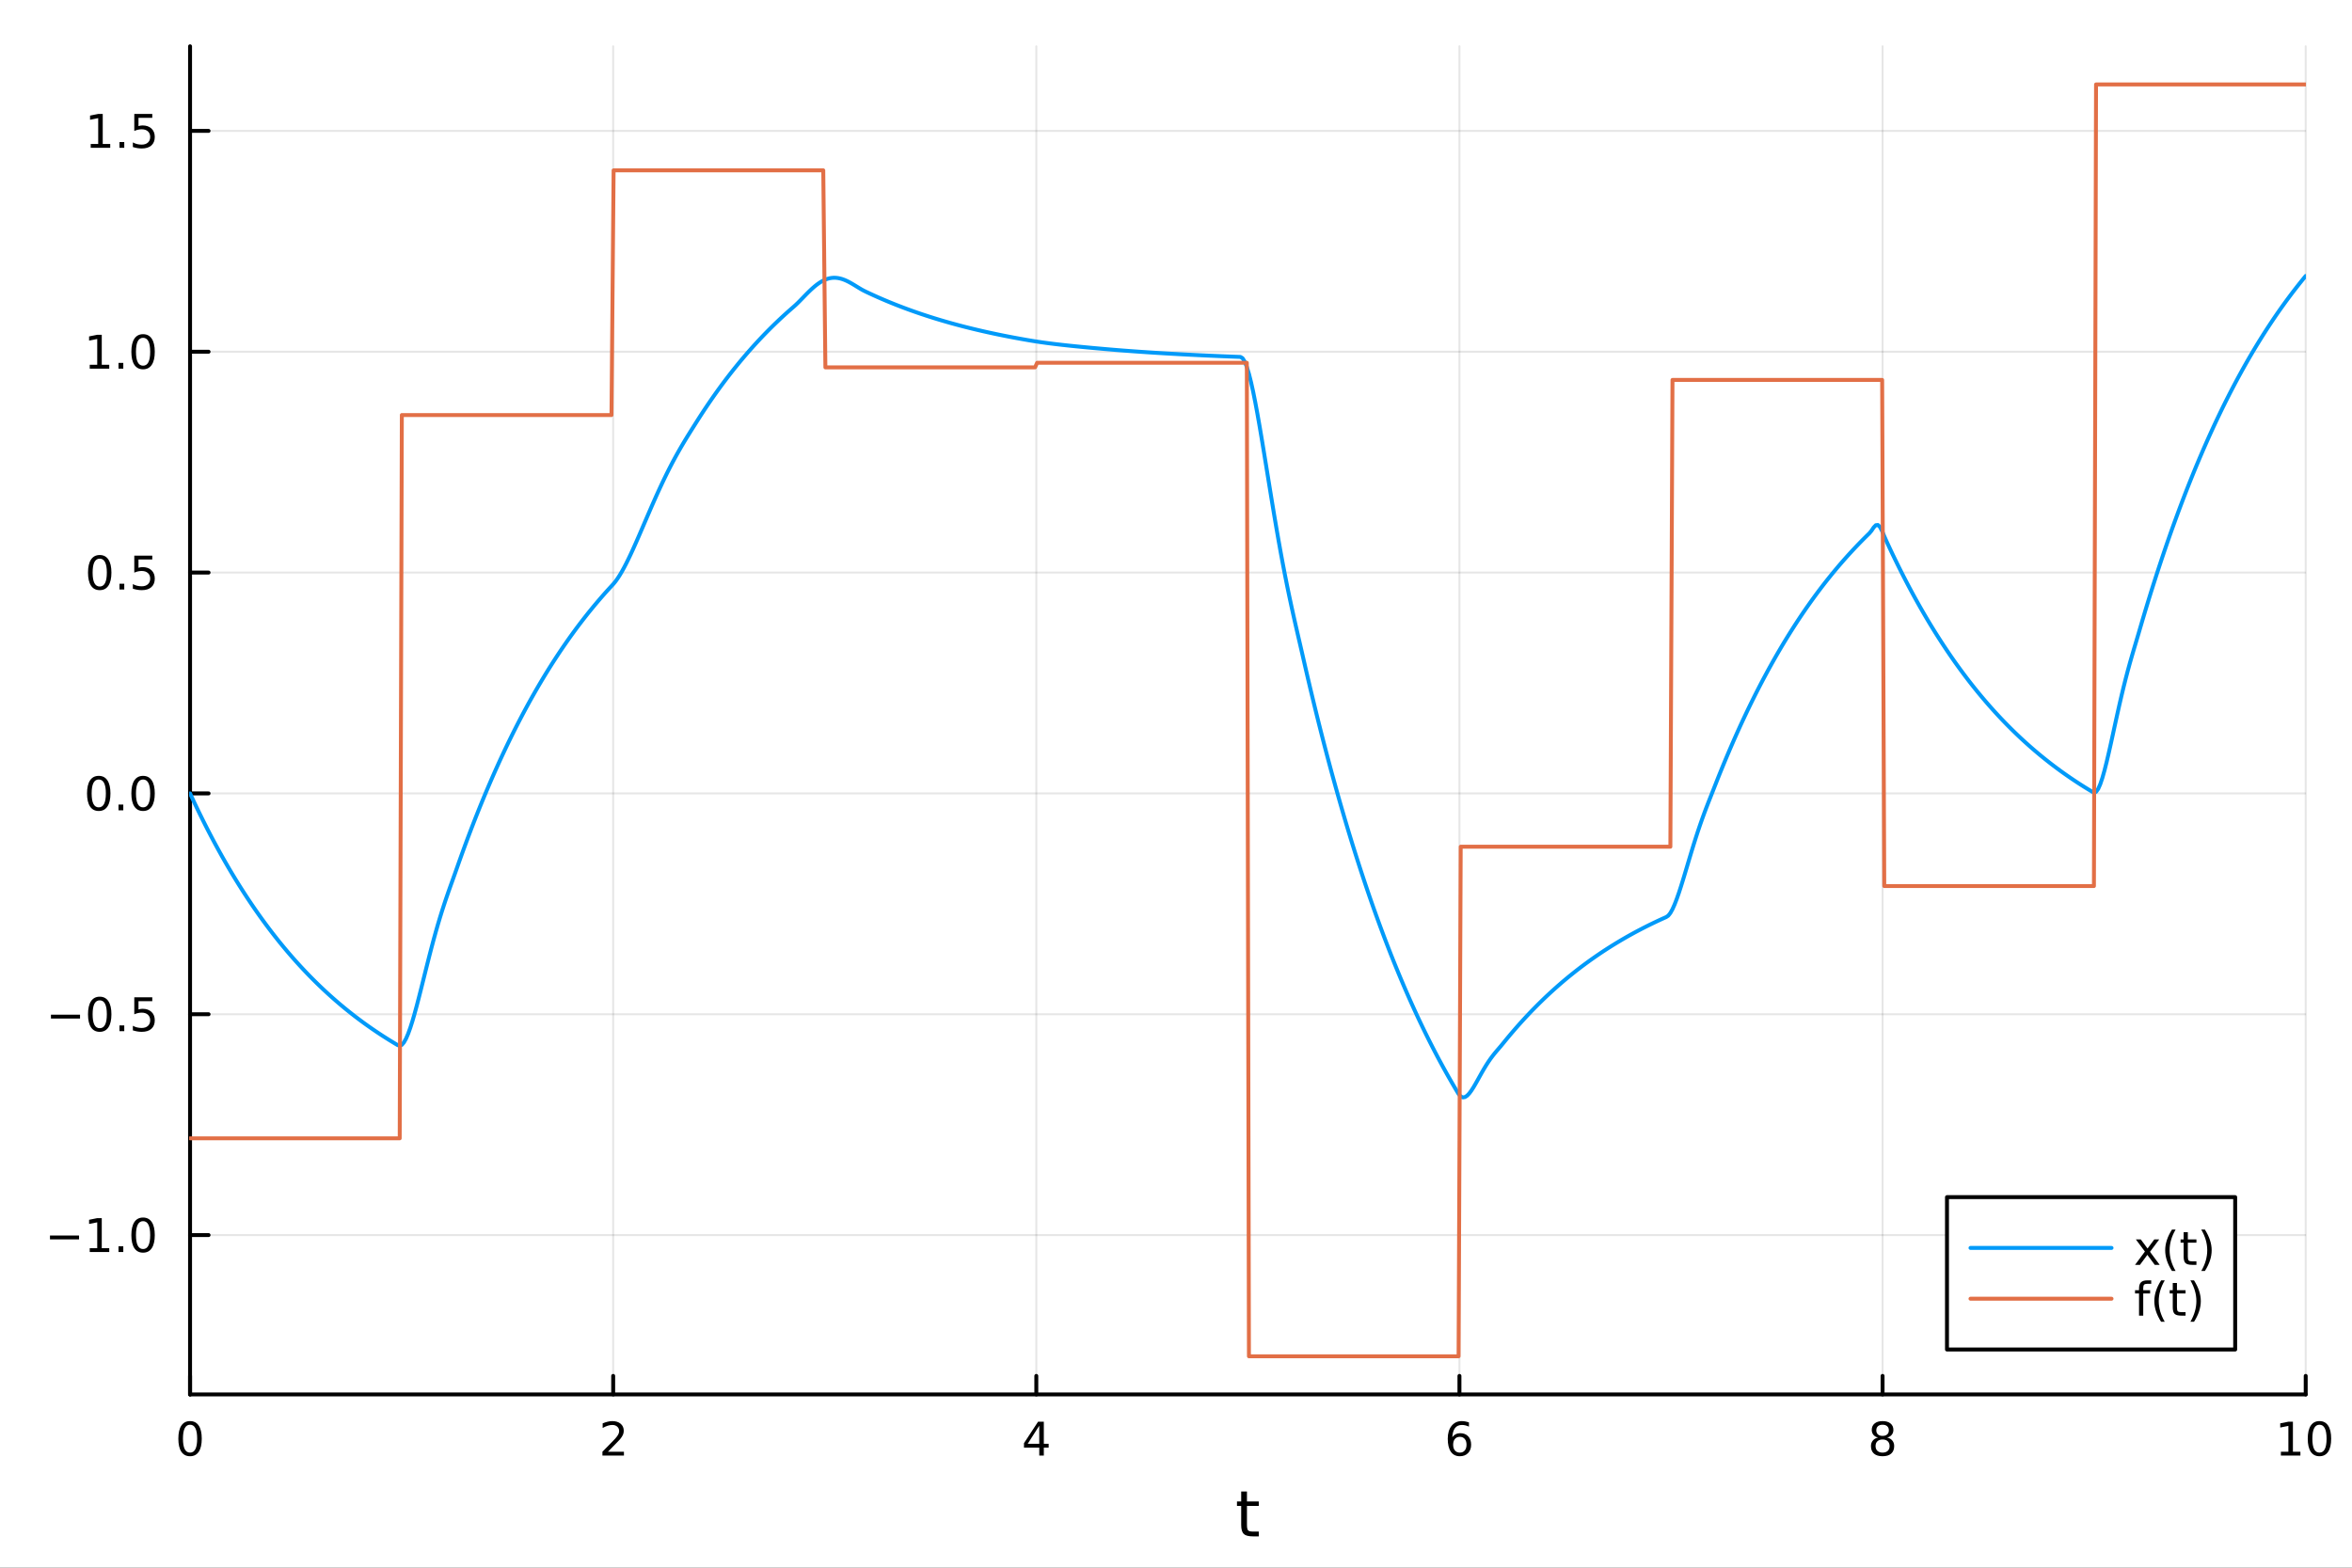 <?xml version="1.0" encoding="utf-8"?>
<svg xmlns="http://www.w3.org/2000/svg" xmlns:xlink="http://www.w3.org/1999/xlink" width="600" height="400" viewBox="0 0 2400 1600">
<rect x="0" y="0" width="2400" height="1600" fill="#333333" stroke="none"/>
<defs>
  <clipPath id="clip170">
    <rect x="0" y="0" width="2400" height="1600"/>
  </clipPath>
</defs>
<path clip-path="url(#clip170)" d="M0 1600 L2400 1600 L2400 0 L0 0  Z" fill="#ffffff" fill-rule="evenodd" fill-opacity="1"/>
<defs>
  <clipPath id="clip171">
    <rect x="480" y="0" width="1681" height="1600"/>
  </clipPath>
</defs>
<path clip-path="url(#clip170)" d="M193.936 1423.18 L2352.76 1423.18 L2352.76 47.244 L193.936 47.244  Z" fill="#ffffff" fill-rule="evenodd" fill-opacity="1"/>
<defs>
  <clipPath id="clip172">
    <rect x="193" y="47" width="2160" height="1377"/>
  </clipPath>
</defs>
<polyline clip-path="url(#clip172)" style="stroke:#000000; stroke-linecap:round; stroke-linejoin:round; stroke-width:2; stroke-opacity:0.1; fill:none" points="193.936,1423.18 193.936,47.244 "/>
<polyline clip-path="url(#clip172)" style="stroke:#000000; stroke-linecap:round; stroke-linejoin:round; stroke-width:2; stroke-opacity:0.1; fill:none" points="625.7,1423.18 625.7,47.244 "/>
<polyline clip-path="url(#clip172)" style="stroke:#000000; stroke-linecap:round; stroke-linejoin:round; stroke-width:2; stroke-opacity:0.1; fill:none" points="1057.46,1423.18 1057.46,47.244 "/>
<polyline clip-path="url(#clip172)" style="stroke:#000000; stroke-linecap:round; stroke-linejoin:round; stroke-width:2; stroke-opacity:0.1; fill:none" points="1489.23,1423.18 1489.23,47.244 "/>
<polyline clip-path="url(#clip172)" style="stroke:#000000; stroke-linecap:round; stroke-linejoin:round; stroke-width:2; stroke-opacity:0.1; fill:none" points="1920.99,1423.18 1920.99,47.244 "/>
<polyline clip-path="url(#clip172)" style="stroke:#000000; stroke-linecap:round; stroke-linejoin:round; stroke-width:2; stroke-opacity:0.1; fill:none" points="2352.76,1423.18 2352.76,47.244 "/>
<polyline clip-path="url(#clip170)" style="stroke:#000000; stroke-linecap:round; stroke-linejoin:round; stroke-width:4; stroke-opacity:1; fill:none" points="193.936,1423.18 2352.76,1423.18 "/>
<polyline clip-path="url(#clip170)" style="stroke:#000000; stroke-linecap:round; stroke-linejoin:round; stroke-width:4; stroke-opacity:1; fill:none" points="193.936,1423.18 193.936,1404.28 "/>
<polyline clip-path="url(#clip170)" style="stroke:#000000; stroke-linecap:round; stroke-linejoin:round; stroke-width:4; stroke-opacity:1; fill:none" points="625.7,1423.18 625.7,1404.28 "/>
<polyline clip-path="url(#clip170)" style="stroke:#000000; stroke-linecap:round; stroke-linejoin:round; stroke-width:4; stroke-opacity:1; fill:none" points="1057.46,1423.18 1057.46,1404.28 "/>
<polyline clip-path="url(#clip170)" style="stroke:#000000; stroke-linecap:round; stroke-linejoin:round; stroke-width:4; stroke-opacity:1; fill:none" points="1489.23,1423.18 1489.23,1404.28 "/>
<polyline clip-path="url(#clip170)" style="stroke:#000000; stroke-linecap:round; stroke-linejoin:round; stroke-width:4; stroke-opacity:1; fill:none" points="1920.99,1423.18 1920.99,1404.28 "/>
<polyline clip-path="url(#clip170)" style="stroke:#000000; stroke-linecap:round; stroke-linejoin:round; stroke-width:4; stroke-opacity:1; fill:none" points="2352.76,1423.18 2352.76,1404.28 "/>
<path clip-path="url(#clip170)" d="M193.936 1454.1 Q190.325 1454.1 188.496 1457.66 Q186.691 1461.2 186.691 1468.33 Q186.691 1475.44 188.496 1479.01 Q190.325 1482.55 193.936 1482.55 Q197.57 1482.55 199.376 1479.01 Q201.204 1475.44 201.204 1468.33 Q201.204 1461.2 199.376 1457.66 Q197.57 1454.1 193.936 1454.1 M193.936 1450.39 Q199.746 1450.39 202.802 1455 Q205.88 1459.58 205.88 1468.33 Q205.88 1477.06 202.802 1481.67 Q199.746 1486.25 193.936 1486.25 Q188.126 1486.25 185.047 1481.67 Q181.992 1477.06 181.992 1468.33 Q181.992 1459.58 185.047 1455 Q188.126 1450.39 193.936 1450.39 Z" fill="#000000" fill-rule="nonzero" fill-opacity="1" /><path clip-path="url(#clip170)" d="M620.353 1481.64 L636.672 1481.64 L636.672 1485.58 L614.728 1485.58 L614.728 1481.64 Q617.39 1478.89 621.973 1474.26 Q626.58 1469.61 627.76 1468.27 Q630.006 1465.74 630.885 1464.01 Q631.788 1462.25 631.788 1460.56 Q631.788 1457.8 629.843 1456.07 Q627.922 1454.33 624.82 1454.33 Q622.621 1454.33 620.168 1455.09 Q617.737 1455.86 614.959 1457.41 L614.959 1452.69 Q617.783 1451.55 620.237 1450.97 Q622.691 1450.39 624.728 1450.39 Q630.098 1450.39 633.293 1453.08 Q636.487 1455.77 636.487 1460.26 Q636.487 1462.39 635.677 1464.31 Q634.89 1466.2 632.783 1468.8 Q632.205 1469.47 629.103 1472.69 Q626.001 1475.88 620.353 1481.64 Z" fill="#000000" fill-rule="nonzero" fill-opacity="1" /><path clip-path="url(#clip170)" d="M1060.47 1455.09 L1048.67 1473.54 L1060.47 1473.54 L1060.47 1455.09 M1059.25 1451.02 L1065.13 1451.02 L1065.13 1473.54 L1070.06 1473.54 L1070.06 1477.43 L1065.13 1477.43 L1065.13 1485.58 L1060.47 1485.58 L1060.47 1477.43 L1044.87 1477.43 L1044.87 1472.92 L1059.25 1451.02 Z" fill="#000000" fill-rule="nonzero" fill-opacity="1" /><path clip-path="url(#clip170)" d="M1489.63 1466.44 Q1486.48 1466.44 1484.63 1468.59 Q1482.8 1470.74 1482.8 1474.49 Q1482.8 1478.22 1484.63 1480.39 Q1486.48 1482.55 1489.63 1482.55 Q1492.78 1482.55 1494.61 1480.39 Q1496.46 1478.22 1496.46 1474.49 Q1496.46 1470.74 1494.61 1468.59 Q1492.78 1466.44 1489.63 1466.44 M1498.92 1451.78 L1498.92 1456.04 Q1497.16 1455.21 1495.35 1454.77 Q1493.57 1454.33 1491.81 1454.33 Q1487.18 1454.33 1484.73 1457.45 Q1482.3 1460.58 1481.95 1466.9 Q1483.31 1464.89 1485.37 1463.82 Q1487.43 1462.73 1489.91 1462.73 Q1495.12 1462.73 1498.13 1465.9 Q1501.16 1469.05 1501.16 1474.49 Q1501.16 1479.82 1498.01 1483.03 Q1494.86 1486.25 1489.63 1486.25 Q1483.64 1486.25 1480.47 1481.67 Q1477.3 1477.06 1477.3 1468.33 Q1477.3 1460.14 1481.18 1455.28 Q1485.07 1450.39 1491.62 1450.39 Q1493.38 1450.39 1495.17 1450.74 Q1496.97 1451.09 1498.92 1451.78 Z" fill="#000000" fill-rule="nonzero" fill-opacity="1" /><path clip-path="url(#clip170)" d="M1920.99 1469.17 Q1917.66 1469.17 1915.74 1470.95 Q1913.84 1472.73 1913.84 1475.86 Q1913.84 1478.98 1915.74 1480.77 Q1917.66 1482.55 1920.99 1482.55 Q1924.33 1482.55 1926.25 1480.77 Q1928.17 1478.96 1928.17 1475.86 Q1928.17 1472.73 1926.25 1470.95 Q1924.35 1469.17 1920.99 1469.17 M1916.32 1467.18 Q1913.31 1466.44 1911.62 1464.38 Q1909.95 1462.32 1909.95 1459.35 Q1909.95 1455.21 1912.89 1452.8 Q1915.85 1450.39 1920.99 1450.39 Q1926.15 1450.39 1929.09 1452.8 Q1932.03 1455.21 1932.03 1459.35 Q1932.03 1462.32 1930.34 1464.38 Q1928.68 1466.44 1925.69 1467.18 Q1929.07 1467.96 1930.95 1470.26 Q1932.84 1472.55 1932.84 1475.86 Q1932.84 1480.88 1929.77 1483.57 Q1926.71 1486.25 1920.99 1486.25 Q1915.27 1486.25 1912.2 1483.57 Q1909.14 1480.88 1909.14 1475.86 Q1909.14 1472.55 1911.04 1470.26 Q1912.94 1467.96 1916.32 1467.18 M1914.6 1459.79 Q1914.6 1462.48 1916.27 1463.98 Q1917.96 1465.49 1920.99 1465.49 Q1924 1465.49 1925.69 1463.98 Q1927.4 1462.48 1927.4 1459.79 Q1927.4 1457.11 1925.69 1455.6 Q1924 1454.1 1920.99 1454.1 Q1917.96 1454.1 1916.27 1455.6 Q1914.6 1457.11 1914.6 1459.79 Z" fill="#000000" fill-rule="nonzero" fill-opacity="1" /><path clip-path="url(#clip170)" d="M2327.44 1481.64 L2335.08 1481.64 L2335.08 1455.28 L2326.77 1456.95 L2326.77 1452.69 L2335.04 1451.02 L2339.71 1451.02 L2339.71 1481.64 L2347.35 1481.64 L2347.35 1485.58 L2327.44 1485.58 L2327.44 1481.64 Z" fill="#000000" fill-rule="nonzero" fill-opacity="1" /><path clip-path="url(#clip170)" d="M2366.8 1454.1 Q2363.18 1454.1 2361.36 1457.66 Q2359.55 1461.2 2359.55 1468.33 Q2359.55 1475.44 2361.36 1479.01 Q2363.18 1482.55 2366.8 1482.55 Q2370.43 1482.55 2372.23 1479.01 Q2374.06 1475.44 2374.06 1468.33 Q2374.06 1461.2 2372.23 1457.66 Q2370.43 1454.1 2366.8 1454.1 M2366.8 1450.39 Q2372.61 1450.39 2375.66 1455 Q2378.74 1459.58 2378.74 1468.33 Q2378.74 1477.06 2375.66 1481.67 Q2372.61 1486.25 2366.8 1486.25 Q2360.99 1486.25 2357.91 1481.67 Q2354.85 1477.06 2354.85 1468.33 Q2354.85 1459.58 2357.91 1455 Q2360.99 1450.39 2366.8 1450.39 Z" fill="#000000" fill-rule="nonzero" fill-opacity="1" /><path clip-path="url(#clip170)" d="M1272.41 1522.27 L1272.41 1532.4 L1284.47 1532.4 L1284.47 1536.95 L1272.41 1536.95 L1272.41 1556.3 Q1272.41 1560.66 1273.58 1561.9 Q1274.79 1563.14 1278.45 1563.14 L1284.47 1563.14 L1284.47 1568.04 L1278.45 1568.04 Q1271.67 1568.04 1269.1 1565.53 Q1266.52 1562.98 1266.52 1556.3 L1266.52 1536.95 L1262.22 1536.95 L1262.22 1532.4 L1266.52 1532.4 L1266.52 1522.27 L1272.41 1522.27 Z" fill="#000000" fill-rule="nonzero" fill-opacity="1" /><polyline clip-path="url(#clip172)" style="stroke:#000000; stroke-linecap:round; stroke-linejoin:round; stroke-width:2; stroke-opacity:0.1; fill:none" points="193.936,1260.54 2352.76,1260.54 "/>
<polyline clip-path="url(#clip172)" style="stroke:#000000; stroke-linecap:round; stroke-linejoin:round; stroke-width:2; stroke-opacity:0.1; fill:none" points="193.936,1035.15 2352.76,1035.15 "/>
<polyline clip-path="url(#clip172)" style="stroke:#000000; stroke-linecap:round; stroke-linejoin:round; stroke-width:2; stroke-opacity:0.1; fill:none" points="193.936,809.757 2352.76,809.757 "/>
<polyline clip-path="url(#clip172)" style="stroke:#000000; stroke-linecap:round; stroke-linejoin:round; stroke-width:2; stroke-opacity:0.1; fill:none" points="193.936,584.365 2352.76,584.365 "/>
<polyline clip-path="url(#clip172)" style="stroke:#000000; stroke-linecap:round; stroke-linejoin:round; stroke-width:2; stroke-opacity:0.1; fill:none" points="193.936,358.974 2352.76,358.974 "/>
<polyline clip-path="url(#clip172)" style="stroke:#000000; stroke-linecap:round; stroke-linejoin:round; stroke-width:2; stroke-opacity:0.1; fill:none" points="193.936,133.582 2352.76,133.582 "/>
<polyline clip-path="url(#clip170)" style="stroke:#000000; stroke-linecap:round; stroke-linejoin:round; stroke-width:4; stroke-opacity:1; fill:none" points="193.936,1423.18 193.936,47.244 "/>
<polyline clip-path="url(#clip170)" style="stroke:#000000; stroke-linecap:round; stroke-linejoin:round; stroke-width:4; stroke-opacity:1; fill:none" points="193.936,1260.54 212.834,1260.54 "/>
<polyline clip-path="url(#clip170)" style="stroke:#000000; stroke-linecap:round; stroke-linejoin:round; stroke-width:4; stroke-opacity:1; fill:none" points="193.936,1035.15 212.834,1035.15 "/>
<polyline clip-path="url(#clip170)" style="stroke:#000000; stroke-linecap:round; stroke-linejoin:round; stroke-width:4; stroke-opacity:1; fill:none" points="193.936,809.757 212.834,809.757 "/>
<polyline clip-path="url(#clip170)" style="stroke:#000000; stroke-linecap:round; stroke-linejoin:round; stroke-width:4; stroke-opacity:1; fill:none" points="193.936,584.365 212.834,584.365 "/>
<polyline clip-path="url(#clip170)" style="stroke:#000000; stroke-linecap:round; stroke-linejoin:round; stroke-width:4; stroke-opacity:1; fill:none" points="193.936,358.974 212.834,358.974 "/>
<polyline clip-path="url(#clip170)" style="stroke:#000000; stroke-linecap:round; stroke-linejoin:round; stroke-width:4; stroke-opacity:1; fill:none" points="193.936,133.582 212.834,133.582 "/>
<path clip-path="url(#clip170)" d="M50.992 1260.99 L80.668 1260.99 L80.668 1264.93 L50.992 1264.93 L50.992 1260.99 Z" fill="#000000" fill-rule="nonzero" fill-opacity="1" /><path clip-path="url(#clip170)" d="M91.571 1273.89 L99.21 1273.89 L99.21 1247.52 L90.899 1249.19 L90.899 1244.93 L99.163 1243.26 L103.839 1243.26 L103.839 1273.89 L111.478 1273.89 L111.478 1277.82 L91.571 1277.82 L91.571 1273.89 Z" fill="#000000" fill-rule="nonzero" fill-opacity="1" /><path clip-path="url(#clip170)" d="M120.922 1271.94 L125.807 1271.94 L125.807 1277.82 L120.922 1277.82 L120.922 1271.94 Z" fill="#000000" fill-rule="nonzero" fill-opacity="1" /><path clip-path="url(#clip170)" d="M145.992 1246.34 Q142.381 1246.34 140.552 1249.9 Q138.746 1253.45 138.746 1260.57 Q138.746 1267.68 140.552 1271.25 Q142.381 1274.79 145.992 1274.79 Q149.626 1274.79 151.431 1271.25 Q153.26 1267.68 153.26 1260.57 Q153.26 1253.45 151.431 1249.9 Q149.626 1246.34 145.992 1246.34 M145.992 1242.64 Q151.802 1242.64 154.857 1247.24 Q157.936 1251.82 157.936 1260.57 Q157.936 1269.3 154.857 1273.91 Q151.802 1278.49 145.992 1278.49 Q140.181 1278.49 137.103 1273.91 Q134.047 1269.3 134.047 1260.57 Q134.047 1251.82 137.103 1247.24 Q140.181 1242.64 145.992 1242.64 Z" fill="#000000" fill-rule="nonzero" fill-opacity="1" /><path clip-path="url(#clip170)" d="M51.987 1035.6 L81.663 1035.6 L81.663 1039.54 L51.987 1039.54 L51.987 1035.6 Z" fill="#000000" fill-rule="nonzero" fill-opacity="1" /><path clip-path="url(#clip170)" d="M101.756 1020.95 Q98.145 1020.95 96.316 1024.51 Q94.51 1028.05 94.51 1035.18 Q94.51 1042.29 96.316 1045.85 Q98.145 1049.4 101.756 1049.4 Q105.39 1049.4 107.196 1045.85 Q109.024 1042.29 109.024 1035.18 Q109.024 1028.05 107.196 1024.51 Q105.39 1020.95 101.756 1020.95 M101.756 1017.24 Q107.566 1017.24 110.621 1021.85 Q113.7 1026.43 113.7 1035.18 Q113.7 1043.91 110.621 1048.52 Q107.566 1053.1 101.756 1053.1 Q95.946 1053.1 92.867 1048.52 Q89.811 1043.91 89.811 1035.18 Q89.811 1026.43 92.867 1021.85 Q95.946 1017.24 101.756 1017.24 Z" fill="#000000" fill-rule="nonzero" fill-opacity="1" /><path clip-path="url(#clip170)" d="M121.918 1046.55 L126.802 1046.55 L126.802 1052.43 L121.918 1052.43 L121.918 1046.55 Z" fill="#000000" fill-rule="nonzero" fill-opacity="1" /><path clip-path="url(#clip170)" d="M137.033 1017.87 L155.39 1017.87 L155.39 1021.8 L141.316 1021.8 L141.316 1030.28 Q142.334 1029.93 143.353 1029.77 Q144.371 1029.58 145.39 1029.58 Q151.177 1029.58 154.556 1032.75 Q157.936 1035.92 157.936 1041.34 Q157.936 1046.92 154.464 1050.02 Q150.992 1053.1 144.672 1053.1 Q142.496 1053.1 140.228 1052.73 Q137.982 1052.36 135.575 1051.62 L135.575 1046.92 Q137.658 1048.05 139.881 1048.61 Q142.103 1049.16 144.58 1049.16 Q148.584 1049.16 150.922 1047.06 Q153.26 1044.95 153.26 1041.34 Q153.26 1037.73 150.922 1035.62 Q148.584 1033.52 144.58 1033.52 Q142.705 1033.52 140.83 1033.93 Q138.978 1034.35 137.033 1035.23 L137.033 1017.87 Z" fill="#000000" fill-rule="nonzero" fill-opacity="1" /><path clip-path="url(#clip170)" d="M100.76 795.556 Q97.149 795.556 95.321 799.12 Q93.515 802.662 93.515 809.792 Q93.515 816.898 95.321 820.463 Q97.149 824.005 100.76 824.005 Q104.395 824.005 106.2 820.463 Q108.029 816.898 108.029 809.792 Q108.029 802.662 106.2 799.12 Q104.395 795.556 100.76 795.556 M100.76 791.852 Q106.571 791.852 109.626 796.458 Q112.705 801.042 112.705 809.792 Q112.705 818.518 109.626 823.125 Q106.571 827.708 100.76 827.708 Q94.95 827.708 91.871 823.125 Q88.816 818.518 88.816 809.792 Q88.816 801.042 91.871 796.458 Q94.95 791.852 100.76 791.852 Z" fill="#000000" fill-rule="nonzero" fill-opacity="1" /><path clip-path="url(#clip170)" d="M120.922 821.157 L125.807 821.157 L125.807 827.037 L120.922 827.037 L120.922 821.157 Z" fill="#000000" fill-rule="nonzero" fill-opacity="1" /><path clip-path="url(#clip170)" d="M145.992 795.556 Q142.381 795.556 140.552 799.12 Q138.746 802.662 138.746 809.792 Q138.746 816.898 140.552 820.463 Q142.381 824.005 145.992 824.005 Q149.626 824.005 151.431 820.463 Q153.26 816.898 153.26 809.792 Q153.26 802.662 151.431 799.12 Q149.626 795.556 145.992 795.556 M145.992 791.852 Q151.802 791.852 154.857 796.458 Q157.936 801.042 157.936 809.792 Q157.936 818.518 154.857 823.125 Q151.802 827.708 145.992 827.708 Q140.181 827.708 137.103 823.125 Q134.047 818.518 134.047 809.792 Q134.047 801.042 137.103 796.458 Q140.181 791.852 145.992 791.852 Z" fill="#000000" fill-rule="nonzero" fill-opacity="1" /><path clip-path="url(#clip170)" d="M101.756 570.164 Q98.145 570.164 96.316 573.729 Q94.51 577.27 94.51 584.4 Q94.51 591.506 96.316 595.071 Q98.145 598.613 101.756 598.613 Q105.39 598.613 107.196 595.071 Q109.024 591.506 109.024 584.4 Q109.024 577.27 107.196 573.729 Q105.39 570.164 101.756 570.164 M101.756 566.46 Q107.566 566.46 110.621 571.067 Q113.7 575.65 113.7 584.4 Q113.7 593.127 110.621 597.733 Q107.566 602.317 101.756 602.317 Q95.946 602.317 92.867 597.733 Q89.811 593.127 89.811 584.4 Q89.811 575.65 92.867 571.067 Q95.946 566.46 101.756 566.46 Z" fill="#000000" fill-rule="nonzero" fill-opacity="1" /><path clip-path="url(#clip170)" d="M121.918 595.766 L126.802 595.766 L126.802 601.645 L121.918 601.645 L121.918 595.766 Z" fill="#000000" fill-rule="nonzero" fill-opacity="1" /><path clip-path="url(#clip170)" d="M137.033 567.085 L155.39 567.085 L155.39 571.02 L141.316 571.02 L141.316 579.493 Q142.334 579.145 143.353 578.983 Q144.371 578.798 145.39 578.798 Q151.177 578.798 154.556 581.969 Q157.936 585.141 157.936 590.557 Q157.936 596.136 154.464 599.238 Q150.992 602.317 144.672 602.317 Q142.496 602.317 140.228 601.946 Q137.982 601.576 135.575 600.835 L135.575 596.136 Q137.658 597.27 139.881 597.826 Q142.103 598.381 144.58 598.381 Q148.584 598.381 150.922 596.275 Q153.26 594.168 153.26 590.557 Q153.26 586.946 150.922 584.84 Q148.584 582.733 144.58 582.733 Q142.705 582.733 140.83 583.15 Q138.978 583.567 137.033 584.446 L137.033 567.085 Z" fill="#000000" fill-rule="nonzero" fill-opacity="1" /><path clip-path="url(#clip170)" d="M91.571 372.318 L99.21 372.318 L99.21 345.953 L90.899 347.62 L90.899 343.36 L99.163 341.694 L103.839 341.694 L103.839 372.318 L111.478 372.318 L111.478 376.254 L91.571 376.254 L91.571 372.318 Z" fill="#000000" fill-rule="nonzero" fill-opacity="1" /><path clip-path="url(#clip170)" d="M120.922 370.374 L125.807 370.374 L125.807 376.254 L120.922 376.254 L120.922 370.374 Z" fill="#000000" fill-rule="nonzero" fill-opacity="1" /><path clip-path="url(#clip170)" d="M145.992 344.772 Q142.381 344.772 140.552 348.337 Q138.746 351.879 138.746 359.008 Q138.746 366.115 140.552 369.68 Q142.381 373.221 145.992 373.221 Q149.626 373.221 151.431 369.68 Q153.26 366.115 153.26 359.008 Q153.26 351.879 151.431 348.337 Q149.626 344.772 145.992 344.772 M145.992 341.069 Q151.802 341.069 154.857 345.675 Q157.936 350.258 157.936 359.008 Q157.936 367.735 154.857 372.342 Q151.802 376.925 145.992 376.925 Q140.181 376.925 137.103 372.342 Q134.047 367.735 134.047 359.008 Q134.047 350.258 137.103 345.675 Q140.181 341.069 145.992 341.069 Z" fill="#000000" fill-rule="nonzero" fill-opacity="1" /><path clip-path="url(#clip170)" d="M92.566 146.927 L100.205 146.927 L100.205 120.561 L91.895 122.228 L91.895 117.969 L100.159 116.302 L104.834 116.302 L104.834 146.927 L112.473 146.927 L112.473 150.862 L92.566 150.862 L92.566 146.927 Z" fill="#000000" fill-rule="nonzero" fill-opacity="1" /><path clip-path="url(#clip170)" d="M121.918 144.982 L126.802 144.982 L126.802 150.862 L121.918 150.862 L121.918 144.982 Z" fill="#000000" fill-rule="nonzero" fill-opacity="1" /><path clip-path="url(#clip170)" d="M137.033 116.302 L155.39 116.302 L155.39 120.237 L141.316 120.237 L141.316 128.709 Q142.334 128.362 143.353 128.2 Q144.371 128.015 145.39 128.015 Q151.177 128.015 154.556 131.186 Q157.936 134.357 157.936 139.774 Q157.936 145.353 154.464 148.455 Q150.992 151.533 144.672 151.533 Q142.496 151.533 140.228 151.163 Q137.982 150.793 135.575 150.052 L135.575 145.353 Q137.658 146.487 139.881 147.043 Q142.103 147.598 144.58 147.598 Q148.584 147.598 150.922 145.492 Q153.26 143.385 153.26 139.774 Q153.26 136.163 150.922 134.057 Q148.584 131.95 144.58 131.95 Q142.705 131.95 140.83 132.367 Q138.978 132.783 137.033 133.663 L137.033 116.302 Z" fill="#000000" fill-rule="nonzero" fill-opacity="1" /><polyline clip-path="url(#clip172)" style="stroke:#009af9; stroke-linecap:round; stroke-linejoin:round; stroke-width:4; stroke-opacity:1; fill:none" points="193.936,809.757 196.097,814.424 198.258,819.029 200.419,823.574 202.58,828.058 204.741,832.482 206.902,836.848 209.063,841.156 211.224,845.407 213.385,849.601 215.546,853.74 217.707,857.824 219.868,861.854 222.029,865.83 224.19,869.754 226.351,873.626 228.512,877.446 230.673,881.216 232.834,884.936 234.995,888.606 237.156,892.228 239.317,895.802 241.478,899.328 243.639,902.808 245.8,906.241 247.961,909.629 250.122,912.972 252.282,916.271 254.443,919.526 256.604,922.738 258.765,925.907 260.926,929.034 263.087,932.12 265.248,935.165 267.409,938.169 269.57,941.134 271.731,944.059 273.892,946.946 276.053,949.794 278.214,952.605 280.375,955.378 282.536,958.114 284.697,960.815 286.858,963.479 289.019,966.108 291.18,968.702 293.341,971.262 295.502,973.788 297.663,976.281 299.824,978.74 301.985,981.167 304.146,983.561 306.307,985.924 308.468,988.256 310.629,990.556 312.79,992.826 314.951,995.066 317.112,997.277 319.273,999.458 321.434,1001.61 323.595,1003.73 325.756,1005.83 327.917,1007.9 330.078,1009.94 332.239,1011.95 334.4,1013.94 336.561,1015.9 338.722,1017.83 340.883,1019.74 343.044,1021.62 345.205,1023.48 347.366,1025.31 349.527,1027.12 351.688,1028.91 353.849,1030.67 356.01,1032.41 358.171,1034.12 360.332,1035.82 362.493,1037.49 364.653,1039.13 366.814,1040.76 368.975,1042.36 371.136,1043.95 373.297,1045.51 375.458,1047.05 377.619,1048.57 379.78,1050.07 381.941,1051.55 384.102,1053.02 386.263,1054.46 388.424,1055.88 390.585,1057.29 392.746,1058.67 394.907,1060.04 397.068,1061.39 399.229,1062.72 401.39,1064.03 403.551,1065.33 405.712,1066.61 407.873,1067.35 410.034,1066.38 412.195,1063.85 414.356,1059.97 416.517,1054.94 418.678,1048.94 420.839,1042.15 423,1034.71 425.161,1026.79 427.322,1018.51 429.483,1009.99 431.644,1001.35 433.805,992.676 435.966,984.055 438.127,975.557 440.288,967.242 442.449,959.156 444.61,951.333 446.771,943.793 448.932,936.545 451.093,929.585 453.254,922.897 455.415,916.451 457.576,910.207 459.737,904.109 461.898,898.091 464.059,892.074 466.22,885.967 468.381,879.837 470.542,873.788 472.703,867.82 474.864,861.93 477.024,856.119 479.185,850.385 481.346,844.726 483.507,839.143 485.668,833.634 487.829,828.197 489.99,822.833 492.151,817.54 494.312,812.317 496.473,807.164 498.634,802.078 500.795,797.061 502.956,792.109 505.117,787.223 507.278,782.402 509.439,777.645 511.6,772.951 513.761,768.319 515.922,763.748 518.083,759.239 520.244,754.789 522.405,750.398 524.566,746.065 526.727,741.79 528.888,737.571 531.049,733.409 533.21,729.301 535.371,725.248 537.532,721.249 539.693,717.303 541.854,713.409 544.015,709.567 546.176,705.776 548.337,702.035 550.498,698.344 552.659,694.701 554.82,691.107 556.981,687.561 559.142,684.061 561.303,680.608 563.464,677.201 565.625,673.839 567.786,670.521 569.947,667.247 572.108,664.017 574.269,660.829 576.43,657.684 578.591,654.581 580.752,651.518 582.913,648.496 585.074,645.515 587.235,642.573 589.396,639.669 591.556,636.805 593.717,633.978 595.878,631.189 598.039,628.437 600.2,625.721 602.361,623.041 604.522,620.397 606.683,617.788 608.844,615.214 611.005,612.673 613.166,610.167 615.327,607.693 617.488,605.253 619.649,602.844 621.81,600.468 623.971,598.123 626.132,595.766 628.293,593.08 630.454,590.03 632.615,586.652 634.776,582.981 636.937,579.049 639.098,574.888 641.259,570.529 643.42,566 645.581,561.329 647.742,556.54 649.903,551.659 652.064,546.709 654.225,541.711 656.386,536.685 658.547,531.649 660.708,526.622 662.869,521.618 665.03,516.652 667.191,511.738 669.352,506.885 671.513,502.105 673.674,497.405 675.835,492.794 677.996,488.276 680.157,483.856 682.318,479.537 684.479,475.319 686.64,471.203 688.801,467.188 690.962,463.27 693.123,459.445 695.284,455.707 697.445,452.049 699.606,448.461 701.767,444.935 703.927,441.458 706.088,438.017 708.249,434.597 710.41,431.183 712.571,427.774 714.732,424.408 716.893,421.086 719.054,417.808 721.215,414.574 723.376,411.382 725.537,408.233 727.698,405.126 729.859,402.059 732.02,399.034 734.181,396.048 736.342,393.103 738.503,390.196 740.664,387.328 742.825,384.497 744.986,381.705 747.147,378.949 749.308,376.23 751.469,373.547 753.63,370.899 755.791,368.287 757.952,365.709 760.113,363.166 762.274,360.656 764.435,358.179 766.596,355.735 768.757,353.324 770.918,350.944 773.079,348.596 775.24,346.28 777.401,343.994 779.562,341.738 781.723,339.512 783.884,337.316 786.045,335.149 788.206,333.01 790.367,330.9 792.528,328.818 794.689,326.764 796.85,324.736 799.011,322.736 801.172,320.762 803.333,318.814 805.494,316.893 807.655,314.996 809.816,313.125 811.977,311.184 814.138,309.111 816.298,306.947 818.459,304.731 820.62,302.499 822.781,300.285 824.942,298.119 827.103,296.03 829.264,294.042 831.425,292.18 833.586,290.462 835.747,288.907 837.908,287.529 840.069,286.341 842.23,285.352 844.391,284.569 846.552,283.996 848.713,283.634 850.874,283.483 853.035,283.539 855.196,283.795 857.357,284.243 859.518,284.87 861.679,285.661 863.84,286.601 866.001,287.67 868.162,288.843 870.323,290.098 872.484,291.406 874.645,292.736 876.806,294.056 878.967,295.33 881.128,296.52 883.289,297.591 885.45,298.616 887.611,299.628 889.772,300.627 891.933,301.612 894.094,302.585 896.255,303.544 898.416,304.491 900.577,305.425 902.738,306.347 904.899,307.256 907.06,308.154 909.221,309.039 911.382,309.913 913.543,310.775 915.704,311.626 917.865,312.466 920.026,313.294 922.187,314.111 924.348,314.918 926.509,315.714 928.669,316.5 930.83,317.276 932.991,318.041 935.152,318.796 937.313,319.541 939.474,320.276 941.635,321.002 943.796,321.717 945.957,322.424 948.118,323.121 950.279,323.809 952.44,324.487 954.601,325.157 956.762,325.818 958.923,326.47 961.084,327.113 963.245,327.747 965.406,328.374 967.567,328.991 969.728,329.601 971.889,330.203 974.05,330.796 976.211,331.382 978.372,331.959 980.533,332.529 982.694,333.092 984.855,333.647 987.016,334.194 989.177,334.734 991.338,335.267 993.499,335.793 995.66,336.312 997.821,336.824 999.982,337.329 1002.14,337.827 1004.3,338.319 1006.46,338.804 1008.63,339.283 1010.79,339.755 1012.95,340.221 1015.11,340.681 1017.27,341.135 1019.43,341.582 1021.59,342.024 1023.75,342.46 1025.91,342.89 1028.07,343.315 1030.24,343.733 1032.4,344.147 1034.56,344.555 1036.72,344.957 1038.88,345.354 1041.04,345.746 1043.2,346.133 1045.36,346.515 1047.52,346.892 1049.68,347.264 1051.85,347.631 1054.01,347.989 1056.17,348.336 1058.33,348.671 1060.49,348.996 1062.65,349.311 1064.81,349.617 1066.97,349.914 1069.13,350.203 1071.29,350.483 1073.46,350.757 1075.62,351.024 1077.78,351.284 1079.94,351.538 1082.1,351.787 1084.26,352.031 1086.42,352.269 1088.58,352.504 1090.74,352.734 1092.9,352.96 1095.07,353.183 1097.23,353.402 1099.39,353.618 1101.55,353.832 1103.71,354.043 1105.87,354.251 1108.03,354.457 1110.19,354.661 1112.35,354.862 1114.51,355.062 1116.67,355.26 1118.84,355.456 1121,355.65 1123.16,355.842 1125.32,356.033 1127.48,356.221 1129.64,356.408 1131.8,356.593 1133.96,356.776 1136.12,356.956 1138.28,357.134 1140.45,357.31 1142.61,357.484 1144.77,357.654 1146.93,357.822 1149.09,357.986 1151.25,358.149 1153.41,358.309 1155.57,358.468 1157.73,358.624 1159.89,358.778 1162.06,358.93 1164.22,359.08 1166.38,359.228 1168.54,359.375 1170.7,359.519 1172.86,359.661 1175.02,359.802 1177.18,359.94 1179.34,360.077 1181.5,360.212 1183.67,360.345 1185.83,360.476 1187.99,360.606 1190.15,360.734 1192.31,360.86 1194.47,360.984 1196.63,361.107 1198.79,361.228 1200.95,361.348 1203.11,361.466 1205.28,361.582 1207.44,361.697 1209.6,361.811 1211.76,361.922 1213.92,362.033 1216.08,362.142 1218.24,362.249 1220.4,362.355 1222.56,362.46 1224.72,362.563 1226.88,362.665 1229.05,362.765 1231.21,362.865 1233.37,362.962 1235.53,363.059 1237.69,363.154 1239.85,363.248 1242.01,363.341 1244.17,363.433 1246.33,363.523 1248.49,363.612 1250.66,363.7 1252.82,363.787 1254.98,363.873 1257.14,363.957 1259.3,364.041 1261.46,364.123 1263.62,364.204 1265.78,364.284 1267.94,365.584 1270.1,369.073 1272.27,374.489 1274.43,381.586 1276.59,390.128 1278.75,399.897 1280.91,410.686 1283.07,422.303 1285.23,434.57 1287.39,447.323 1289.55,460.412 1291.71,473.7 1293.88,487.065 1296.04,500.398 1298.2,513.606 1300.36,526.608 1302.52,539.336 1304.68,551.739 1306.84,563.778 1309,575.427 1311.16,586.677 1313.32,597.53 1315.49,608.003 1317.65,618.127 1319.81,627.948 1321.97,637.524 1324.13,646.927 1326.29,656.245 1328.45,665.579 1330.61,675.027 1332.77,684.43 1334.93,693.708 1337.09,702.863 1339.26,711.897 1341.42,720.811 1343.58,729.606 1345.74,738.285 1347.9,746.849 1350.06,755.3 1352.22,763.638 1354.38,771.866 1356.54,779.985 1358.7,787.996 1360.87,795.901 1363.03,803.702 1365.19,811.399 1367.35,818.994 1369.51,826.488 1371.67,833.883 1373.83,841.18 1375.99,848.381 1378.15,855.485 1380.31,862.496 1382.48,869.413 1384.64,876.239 1386.8,882.974 1388.96,889.62 1391.12,896.178 1393.28,902.649 1395.44,909.034 1397.6,915.334 1399.76,921.55 1401.92,927.684 1404.09,933.737 1406.25,939.71 1408.41,945.603 1410.57,951.418 1412.73,957.156 1414.89,962.818 1417.05,968.405 1419.21,973.918 1421.37,979.357 1423.53,984.725 1425.7,990.022 1427.86,995.248 1430.02,1000.41 1432.18,1005.49 1434.34,1010.52 1436.5,1015.47 1438.66,1020.36 1440.82,1025.18 1442.98,1029.94 1445.14,1034.64 1447.3,1039.28 1449.47,1043.85 1451.63,1048.36 1453.79,1052.82 1455.95,1057.21 1458.11,1061.55 1460.27,1065.82 1462.43,1070.05 1464.59,1074.21 1466.75,1078.32 1468.91,1082.38 1471.08,1086.38 1473.24,1090.33 1475.4,1094.22 1477.56,1098.07 1479.72,1101.86 1481.88,1105.61 1484.04,1109.3 1486.2,1112.95 1488.36,1116.54 1490.52,1119.06 1492.69,1120.03 1494.85,1119.7 1497.01,1118.3 1499.17,1116.06 1501.33,1113.17 1503.49,1109.82 1505.65,1106.15 1507.81,1102.32 1509.97,1098.43 1512.13,1094.58 1514.3,1090.84 1516.46,1087.28 1518.62,1083.92 1520.78,1080.79 1522.94,1077.87 1525.1,1075.14 1527.26,1072.55 1529.42,1070.04 1531.58,1067.52 1533.74,1064.89 1535.91,1062.22 1538.07,1059.6 1540.23,1057.01 1542.39,1054.45 1544.55,1051.93 1546.71,1049.44 1548.87,1046.98 1551.03,1044.56 1553.19,1042.17 1555.35,1039.81 1557.51,1037.48 1559.68,1035.18 1561.84,1032.91 1564,1030.67 1566.16,1028.47 1568.32,1026.29 1570.48,1024.14 1572.64,1022.02 1574.8,1019.92 1576.96,1017.86 1579.12,1015.82 1581.29,1013.81 1583.45,1011.83 1585.61,1009.87 1587.77,1007.94 1589.93,1006.03 1592.09,1004.15 1594.25,1002.29 1596.41,1000.46 1598.57,998.655 1600.73,996.872 1602.9,995.113 1605.06,993.377 1607.22,991.664 1609.38,989.974 1611.54,988.306 1613.7,986.66 1615.86,985.036 1618.02,983.434 1620.18,981.853 1622.34,980.293 1624.51,978.753 1626.67,977.234 1628.83,975.735 1630.99,974.256 1633.15,972.796 1635.31,971.356 1637.47,969.935 1639.63,968.533 1641.79,967.149 1643.95,965.784 1646.12,964.436 1648.28,963.107 1650.44,961.795 1652.6,960.501 1654.76,959.223 1656.92,957.963 1659.08,956.72 1661.24,955.492 1663.4,954.282 1665.56,953.087 1667.72,951.908 1669.89,950.744 1672.05,949.597 1674.21,948.464 1676.37,947.346 1678.53,946.243 1680.69,945.155 1682.85,944.081 1685.01,943.022 1687.17,941.976 1689.33,940.945 1691.5,939.927 1693.66,938.922 1695.82,937.931 1697.98,936.953 1700.14,935.988 1702.3,934.55 1704.46,931.803 1706.62,927.925 1708.78,923.108 1710.94,917.529 1713.11,911.352 1715.27,904.724 1717.43,897.778 1719.59,890.635 1721.75,883.399 1723.91,876.161 1726.07,868.996 1728.23,861.965 1730.39,855.116 1732.55,848.48 1734.72,842.077 1736.88,835.91 1739.04,829.966 1741.2,824.222 1743.36,818.637 1745.52,813.157 1747.68,807.713 1749.84,802.222 1752,796.727 1754.16,791.305 1756.33,785.954 1758.49,780.675 1760.65,775.466 1762.81,770.326 1764.97,765.253 1767.13,760.249 1769.29,755.31 1771.45,750.437 1773.61,745.629 1775.77,740.884 1777.93,736.202 1780.1,731.582 1782.26,727.024 1784.42,722.525 1786.58,718.087 1788.74,713.707 1790.9,709.386 1793.06,705.121 1795.22,700.914 1797.38,696.762 1799.54,692.665 1801.71,688.622 1803.87,684.634 1806.03,680.698 1808.19,676.814 1810.35,672.981 1812.51,669.2 1814.67,665.469 1816.83,661.787 1818.99,658.154 1821.15,654.569 1823.32,651.032 1825.48,647.541 1827.64,644.097 1829.8,640.699 1831.96,637.345 1834.12,634.036 1836.28,630.771 1838.44,627.549 1840.6,624.37 1842.76,621.233 1844.93,618.137 1847.09,615.083 1849.25,612.069 1851.41,609.095 1853.57,606.16 1855.73,603.265 1857.89,600.408 1860.05,597.588 1862.21,594.806 1864.37,592.061 1866.54,589.352 1868.7,586.68 1870.86,584.042 1873.02,581.44 1875.18,578.872 1877.34,576.338 1879.5,573.838 1881.66,571.371 1883.82,568.937 1885.98,566.535 1888.15,564.164 1890.31,561.826 1892.47,559.518 1894.63,557.241 1896.79,554.994 1898.95,552.776 1901.11,550.588 1903.27,548.43 1905.43,546.299 1907.59,544.197 1909.75,541.563 1911.92,538.302 1914.08,536.04 1916.24,535.793 1918.4,537.911 1920.56,542.07 1922.72,547.283 1924.88,552.15 1927.04,556.819 1929.2,561.426 1931.36,565.972 1933.53,570.457 1935.69,574.883 1937.85,579.251 1940.01,583.561 1942.17,587.813 1944.33,592.009 1946.49,596.15 1948.65,600.235 1950.81,604.267 1952.97,608.245 1955.14,612.17 1957.3,616.043 1959.46,619.865 1961.62,623.636 1963.78,627.357 1965.94,631.029 1968.1,634.652 1970.26,638.227 1972.42,641.754 1974.58,645.235 1976.75,648.67 1978.91,652.059 1981.07,655.403 1983.23,658.703 1985.39,661.959 1987.55,665.172 1989.71,668.343 1991.87,671.471 1994.03,674.558 1996.19,677.604 1998.36,680.61 2000.52,683.575 2002.68,686.502 2004.84,689.39 2007,692.239 2009.16,695.051 2011.32,697.825 2013.48,700.562 2015.64,703.264 2017.8,705.929 2019.96,708.559 2022.13,711.154 2024.29,713.715 2026.45,716.242 2028.61,718.735 2030.77,721.195 2032.93,723.623 2035.09,726.018 2037.25,728.382 2039.41,730.715 2041.57,733.016 2043.74,735.287 2045.9,737.528 2048.06,739.739 2050.22,741.921 2052.38,744.074 2054.54,746.198 2056.7,748.294 2058.86,750.363 2061.02,752.404 2063.18,754.418 2065.35,756.405 2067.51,758.366 2069.67,760.301 2071.83,762.21 2073.99,764.094 2076.15,765.953 2078.31,767.787 2080.47,769.597 2082.63,771.383 2084.79,773.146 2086.96,774.884 2089.12,776.6 2091.28,778.293 2093.44,779.964 2095.6,781.612 2097.76,783.239 2099.92,784.844 2102.08,786.428 2104.24,787.99 2106.4,789.532 2108.57,791.054 2110.73,792.556 2112.89,794.037 2115.05,795.499 2117.21,796.942 2119.37,798.365 2121.53,799.77 2123.69,801.155 2125.85,802.523 2128.01,803.872 2130.17,805.204 2132.34,806.518 2134.5,807.814 2136.66,808.978 2138.82,808.208 2140.98,805.192 2143.14,800.304 2145.3,793.89 2147.46,786.265 2149.62,777.719 2151.78,768.51 2153.95,758.869 2156.11,748.998 2158.27,739.071 2160.43,729.233 2162.59,719.6 2164.75,710.259 2166.91,701.27 2169.07,692.663 2171.23,684.439 2173.39,676.573 2175.56,669.007 2177.72,661.659 2179.88,654.415 2182.04,647.134 2184.2,639.724 2186.36,632.385 2188.52,625.143 2190.68,617.998 2192.84,610.947 2195,603.99 2197.17,597.125 2199.33,590.351 2201.49,583.667 2203.65,577.071 2205.81,570.563 2207.97,564.141 2210.13,557.804 2212.29,551.551 2214.45,545.381 2216.61,539.292 2218.78,533.285 2220.94,527.357 2223.1,521.507 2225.26,515.735 2227.42,510.04 2229.58,504.42 2231.74,498.875 2233.9,493.404 2236.06,488.005 2238.22,482.678 2240.38,477.421 2242.55,472.234 2244.71,467.116 2246.87,462.066 2249.03,457.082 2251.19,452.165 2253.35,447.313 2255.51,442.526 2257.67,437.802 2259.83,433.14 2261.99,428.541 2264.16,424.002 2266.32,419.524 2268.48,415.104 2270.64,410.744 2272.8,406.441 2274.96,402.195 2277.12,398.005 2279.28,393.871 2281.44,389.792 2283.6,385.767 2285.77,381.795 2287.93,377.876 2290.09,374.008 2292.25,370.192 2294.41,366.427 2296.57,362.711 2298.73,359.045 2300.89,355.428 2303.05,351.858 2305.21,348.336 2307.38,344.86 2309.54,341.431 2311.7,338.047 2313.86,334.707 2316.02,331.413 2318.18,328.161 2320.34,324.953 2322.5,321.788 2324.66,318.664 2326.82,315.582 2328.99,312.541 2331.15,309.54 2333.31,306.579 2335.47,303.657 2337.63,300.773 2339.79,297.928 2341.95,295.121 2344.11,292.351 2346.27,289.618 2348.43,286.921 2350.59,284.259 2352.76,281.633 "/>
<polyline clip-path="url(#clip172)" style="stroke:#e26f46; stroke-linecap:round; stroke-linejoin:round; stroke-width:4; stroke-opacity:1; fill:none" points="193.936,1161.78 196.097,1161.78 198.258,1161.78 200.419,1161.78 202.58,1161.78 204.741,1161.78 206.902,1161.78 209.063,1161.78 211.224,1161.78 213.385,1161.78 215.546,1161.78 217.707,1161.78 219.868,1161.78 222.029,1161.78 224.19,1161.78 226.351,1161.78 228.512,1161.78 230.673,1161.78 232.834,1161.78 234.995,1161.78 237.156,1161.78 239.317,1161.78 241.478,1161.78 243.639,1161.78 245.8,1161.78 247.961,1161.78 250.122,1161.78 252.282,1161.78 254.443,1161.78 256.604,1161.78 258.765,1161.78 260.926,1161.78 263.087,1161.78 265.248,1161.78 267.409,1161.78 269.57,1161.78 271.731,1161.78 273.892,1161.78 276.053,1161.78 278.214,1161.78 280.375,1161.78 282.536,1161.78 284.697,1161.78 286.858,1161.78 289.019,1161.78 291.18,1161.78 293.341,1161.78 295.502,1161.78 297.663,1161.78 299.824,1161.78 301.985,1161.78 304.146,1161.78 306.307,1161.78 308.468,1161.78 310.629,1161.78 312.79,1161.78 314.951,1161.78 317.112,1161.78 319.273,1161.78 321.434,1161.78 323.595,1161.78 325.756,1161.78 327.917,1161.78 330.078,1161.78 332.239,1161.78 334.4,1161.78 336.561,1161.78 338.722,1161.78 340.883,1161.78 343.044,1161.78 345.205,1161.78 347.366,1161.78 349.527,1161.78 351.688,1161.78 353.849,1161.78 356.01,1161.78 358.171,1161.78 360.332,1161.78 362.493,1161.78 364.653,1161.78 366.814,1161.78 368.975,1161.78 371.136,1161.78 373.297,1161.78 375.458,1161.78 377.619,1161.78 379.78,1161.78 381.941,1161.78 384.102,1161.78 386.263,1161.78 388.424,1161.78 390.585,1161.78 392.746,1161.78 394.907,1161.78 397.068,1161.78 399.229,1161.78 401.39,1161.78 403.551,1161.78 405.712,1161.78 407.873,1161.78 410.034,423.601 412.195,423.601 414.356,423.601 416.517,423.601 418.678,423.601 420.839,423.601 423,423.601 425.161,423.601 427.322,423.601 429.483,423.601 431.644,423.601 433.805,423.601 435.966,423.601 438.127,423.601 440.288,423.601 442.449,423.601 444.61,423.601 446.771,423.601 448.932,423.601 451.093,423.601 453.254,423.601 455.415,423.601 457.576,423.601 459.737,423.601 461.898,423.601 464.059,423.601 466.22,423.601 468.381,423.601 470.542,423.601 472.703,423.601 474.864,423.601 477.024,423.601 479.185,423.601 481.346,423.601 483.507,423.601 485.668,423.601 487.829,423.601 489.99,423.601 492.151,423.601 494.312,423.601 496.473,423.601 498.634,423.601 500.795,423.601 502.956,423.601 505.117,423.601 507.278,423.601 509.439,423.601 511.6,423.601 513.761,423.601 515.922,423.601 518.083,423.601 520.244,423.601 522.405,423.601 524.566,423.601 526.727,423.601 528.888,423.601 531.049,423.601 533.21,423.601 535.371,423.601 537.532,423.601 539.693,423.601 541.854,423.601 544.015,423.601 546.176,423.601 548.337,423.601 550.498,423.601 552.659,423.601 554.82,423.601 556.981,423.601 559.142,423.601 561.303,423.601 563.464,423.601 565.625,423.601 567.786,423.601 569.947,423.601 572.108,423.601 574.269,423.601 576.43,423.601 578.591,423.601 580.752,423.601 582.913,423.601 585.074,423.601 587.235,423.601 589.396,423.601 591.556,423.601 593.717,423.601 595.878,423.601 598.039,423.601 600.2,423.601 602.361,423.601 604.522,423.601 606.683,423.601 608.844,423.601 611.005,423.601 613.166,423.601 615.327,423.601 617.488,423.601 619.649,423.601 621.81,423.601 623.971,423.601 626.132,173.854 628.293,173.854 630.454,173.854 632.615,173.854 634.776,173.854 636.937,173.854 639.098,173.854 641.259,173.854 643.42,173.854 645.581,173.854 647.742,173.854 649.903,173.854 652.064,173.854 654.225,173.854 656.386,173.854 658.547,173.854 660.708,173.854 662.869,173.854 665.03,173.854 667.191,173.854 669.352,173.854 671.513,173.854 673.674,173.854 675.835,173.854 677.996,173.854 680.157,173.854 682.318,173.854 684.479,173.854 686.64,173.854 688.801,173.854 690.962,173.854 693.123,173.854 695.284,173.854 697.445,173.854 699.606,173.854 701.767,173.854 703.927,173.854 706.088,173.854 708.249,173.854 710.41,173.854 712.571,173.854 714.732,173.854 716.893,173.854 719.054,173.854 721.215,173.854 723.376,173.854 725.537,173.854 727.698,173.854 729.859,173.854 732.02,173.854 734.181,173.854 736.342,173.854 738.503,173.854 740.664,173.854 742.825,173.854 744.986,173.854 747.147,173.854 749.308,173.854 751.469,173.854 753.63,173.854 755.791,173.854 757.952,173.854 760.113,173.854 762.274,173.854 764.435,173.854 766.596,173.854 768.757,173.854 770.918,173.854 773.079,173.854 775.24,173.854 777.401,173.854 779.562,173.854 781.723,173.854 783.884,173.854 786.045,173.854 788.206,173.854 790.367,173.854 792.528,173.854 794.689,173.854 796.85,173.854 799.011,173.854 801.172,173.854 803.333,173.854 805.494,173.854 807.655,173.854 809.816,173.854 811.977,173.854 814.138,173.854 816.298,173.854 818.459,173.854 820.62,173.854 822.781,173.854 824.942,173.854 827.103,173.854 829.264,173.854 831.425,173.854 833.586,173.854 835.747,173.854 837.908,173.854 840.069,173.854 842.23,374.948 844.391,374.948 846.552,374.948 848.713,374.948 850.874,374.948 853.035,374.948 855.196,374.948 857.357,374.948 859.518,374.948 861.679,374.948 863.84,374.948 866.001,374.948 868.162,374.948 870.323,374.948 872.484,374.948 874.645,374.948 876.806,374.948 878.967,374.948 881.128,374.948 883.289,374.948 885.45,374.948 887.611,374.948 889.772,374.948 891.933,374.948 894.094,374.948 896.255,374.948 898.416,374.948 900.577,374.948 902.738,374.948 904.899,374.948 907.06,374.948 909.221,374.948 911.382,374.948 913.543,374.948 915.704,374.948 917.865,374.948 920.026,374.948 922.187,374.948 924.348,374.948 926.509,374.948 928.669,374.948 930.83,374.948 932.991,374.948 935.152,374.948 937.313,374.948 939.474,374.948 941.635,374.948 943.796,374.948 945.957,374.948 948.118,374.948 950.279,374.948 952.44,374.948 954.601,374.948 956.762,374.948 958.923,374.948 961.084,374.948 963.245,374.948 965.406,374.948 967.567,374.948 969.728,374.948 971.889,374.948 974.05,374.948 976.211,374.948 978.372,374.948 980.533,374.948 982.694,374.948 984.855,374.948 987.016,374.948 989.177,374.948 991.338,374.948 993.499,374.948 995.66,374.948 997.821,374.948 999.982,374.948 1002.14,374.948 1004.3,374.948 1006.46,374.948 1008.63,374.948 1010.79,374.948 1012.95,374.948 1015.11,374.948 1017.27,374.948 1019.43,374.948 1021.59,374.948 1023.75,374.948 1025.91,374.948 1028.07,374.948 1030.24,374.948 1032.4,374.948 1034.56,374.948 1036.72,374.948 1038.88,374.948 1041.04,374.948 1043.2,374.948 1045.36,374.948 1047.52,374.948 1049.68,374.948 1051.85,374.948 1054.01,374.948 1056.17,374.948 1058.33,370.249 1060.49,370.249 1062.65,370.249 1064.81,370.249 1066.97,370.249 1069.13,370.249 1071.29,370.249 1073.46,370.249 1075.62,370.249 1077.78,370.249 1079.94,370.249 1082.1,370.249 1084.26,370.249 1086.42,370.249 1088.58,370.249 1090.74,370.249 1092.9,370.249 1095.07,370.249 1097.23,370.249 1099.39,370.249 1101.55,370.249 1103.71,370.249 1105.87,370.249 1108.03,370.249 1110.19,370.249 1112.35,370.249 1114.51,370.249 1116.67,370.249 1118.84,370.249 1121,370.249 1123.16,370.249 1125.32,370.249 1127.48,370.249 1129.64,370.249 1131.8,370.249 1133.96,370.249 1136.12,370.249 1138.28,370.249 1140.45,370.249 1142.61,370.249 1144.77,370.249 1146.93,370.249 1149.09,370.249 1151.25,370.249 1153.41,370.249 1155.57,370.249 1157.73,370.249 1159.89,370.249 1162.06,370.249 1164.22,370.249 1166.38,370.249 1168.54,370.249 1170.7,370.249 1172.86,370.249 1175.02,370.249 1177.18,370.249 1179.34,370.249 1181.5,370.249 1183.67,370.249 1185.83,370.249 1187.99,370.249 1190.15,370.249 1192.31,370.249 1194.47,370.249 1196.63,370.249 1198.79,370.249 1200.95,370.249 1203.11,370.249 1205.28,370.249 1207.44,370.249 1209.6,370.249 1211.76,370.249 1213.92,370.249 1216.08,370.249 1218.24,370.249 1220.4,370.249 1222.56,370.249 1224.72,370.249 1226.88,370.249 1229.05,370.249 1231.21,370.249 1233.37,370.249 1235.53,370.249 1237.69,370.249 1239.85,370.249 1242.01,370.249 1244.17,370.249 1246.33,370.249 1248.49,370.249 1250.66,370.249 1252.82,370.249 1254.98,370.249 1257.14,370.249 1259.3,370.249 1261.46,370.249 1263.62,370.249 1265.78,370.249 1267.94,370.249 1270.1,370.249 1272.27,370.249 1274.43,1384.24 1276.59,1384.24 1278.75,1384.24 1280.91,1384.24 1283.07,1384.24 1285.23,1384.24 1287.39,1384.24 1289.55,1384.24 1291.71,1384.24 1293.88,1384.24 1296.04,1384.24 1298.2,1384.24 1300.36,1384.24 1302.52,1384.24 1304.68,1384.24 1306.84,1384.24 1309,1384.24 1311.16,1384.24 1313.32,1384.24 1315.49,1384.24 1317.65,1384.24 1319.81,1384.24 1321.97,1384.24 1324.13,1384.24 1326.29,1384.24 1328.45,1384.24 1330.61,1384.24 1332.77,1384.24 1334.93,1384.24 1337.09,1384.24 1339.26,1384.24 1341.42,1384.24 1343.58,1384.24 1345.74,1384.24 1347.9,1384.24 1350.06,1384.24 1352.22,1384.24 1354.38,1384.24 1356.54,1384.24 1358.7,1384.24 1360.87,1384.24 1363.03,1384.24 1365.19,1384.24 1367.35,1384.24 1369.51,1384.24 1371.67,1384.24 1373.83,1384.24 1375.99,1384.24 1378.15,1384.24 1380.31,1384.24 1382.48,1384.24 1384.64,1384.24 1386.8,1384.24 1388.96,1384.24 1391.12,1384.24 1393.28,1384.24 1395.44,1384.24 1397.6,1384.24 1399.76,1384.24 1401.92,1384.24 1404.09,1384.24 1406.25,1384.24 1408.41,1384.24 1410.57,1384.24 1412.73,1384.24 1414.89,1384.24 1417.05,1384.24 1419.21,1384.24 1421.37,1384.24 1423.53,1384.24 1425.7,1384.24 1427.86,1384.24 1430.02,1384.24 1432.18,1384.24 1434.34,1384.24 1436.5,1384.24 1438.66,1384.24 1440.82,1384.24 1442.98,1384.24 1445.14,1384.24 1447.3,1384.24 1449.47,1384.24 1451.63,1384.24 1453.79,1384.24 1455.95,1384.24 1458.11,1384.24 1460.27,1384.24 1462.43,1384.24 1464.59,1384.24 1466.75,1384.24 1468.91,1384.24 1471.08,1384.24 1473.24,1384.24 1475.4,1384.24 1477.56,1384.24 1479.72,1384.24 1481.88,1384.24 1484.04,1384.24 1486.2,1384.24 1488.36,1384.24 1490.52,864.163 1492.69,864.163 1494.85,864.163 1497.01,864.163 1499.17,864.163 1501.33,864.163 1503.49,864.163 1505.65,864.163 1507.81,864.163 1509.97,864.163 1512.13,864.163 1514.3,864.163 1516.46,864.163 1518.62,864.163 1520.78,864.163 1522.94,864.163 1525.1,864.163 1527.26,864.163 1529.42,864.163 1531.58,864.163 1533.74,864.163 1535.91,864.163 1538.07,864.163 1540.23,864.163 1542.39,864.163 1544.55,864.163 1546.71,864.163 1548.87,864.163 1551.03,864.163 1553.19,864.163 1555.35,864.163 1557.51,864.163 1559.68,864.163 1561.84,864.163 1564,864.163 1566.16,864.163 1568.32,864.163 1570.48,864.163 1572.64,864.163 1574.8,864.163 1576.96,864.163 1579.12,864.163 1581.29,864.163 1583.45,864.163 1585.61,864.163 1587.77,864.163 1589.93,864.163 1592.09,864.163 1594.25,864.163 1596.41,864.163 1598.57,864.163 1600.73,864.163 1602.9,864.163 1605.06,864.163 1607.22,864.163 1609.38,864.163 1611.54,864.163 1613.7,864.163 1615.86,864.163 1618.02,864.163 1620.18,864.163 1622.34,864.163 1624.51,864.163 1626.67,864.163 1628.83,864.163 1630.99,864.163 1633.15,864.163 1635.31,864.163 1637.47,864.163 1639.63,864.163 1641.79,864.163 1643.95,864.163 1646.12,864.163 1648.28,864.163 1650.44,864.163 1652.6,864.163 1654.76,864.163 1656.92,864.163 1659.08,864.163 1661.24,864.163 1663.4,864.163 1665.56,864.163 1667.72,864.163 1669.89,864.163 1672.05,864.163 1674.21,864.163 1676.37,864.163 1678.53,864.163 1680.69,864.163 1682.85,864.163 1685.01,864.163 1687.17,864.163 1689.33,864.163 1691.5,864.163 1693.66,864.163 1695.82,864.163 1697.98,864.163 1700.14,864.163 1702.3,864.163 1704.46,864.163 1706.62,387.755 1708.78,387.755 1710.94,387.755 1713.11,387.755 1715.27,387.755 1717.43,387.755 1719.59,387.755 1721.75,387.755 1723.91,387.755 1726.07,387.755 1728.23,387.755 1730.39,387.755 1732.55,387.755 1734.72,387.755 1736.88,387.755 1739.04,387.755 1741.2,387.755 1743.36,387.755 1745.52,387.755 1747.68,387.755 1749.84,387.755 1752,387.755 1754.16,387.755 1756.33,387.755 1758.49,387.755 1760.65,387.755 1762.81,387.755 1764.97,387.755 1767.13,387.755 1769.29,387.755 1771.45,387.755 1773.61,387.755 1775.77,387.755 1777.93,387.755 1780.1,387.755 1782.26,387.755 1784.42,387.755 1786.58,387.755 1788.74,387.755 1790.9,387.755 1793.06,387.755 1795.22,387.755 1797.38,387.755 1799.54,387.755 1801.71,387.755 1803.87,387.755 1806.03,387.755 1808.19,387.755 1810.35,387.755 1812.51,387.755 1814.67,387.755 1816.83,387.755 1818.99,387.755 1821.15,387.755 1823.32,387.755 1825.48,387.755 1827.64,387.755 1829.8,387.755 1831.96,387.755 1834.12,387.755 1836.28,387.755 1838.44,387.755 1840.6,387.755 1842.76,387.755 1844.93,387.755 1847.09,387.755 1849.25,387.755 1851.41,387.755 1853.57,387.755 1855.73,387.755 1857.89,387.755 1860.05,387.755 1862.21,387.755 1864.37,387.755 1866.54,387.755 1868.7,387.755 1870.86,387.755 1873.02,387.755 1875.18,387.755 1877.34,387.755 1879.5,387.755 1881.66,387.755 1883.82,387.755 1885.98,387.755 1888.15,387.755 1890.31,387.755 1892.47,387.755 1894.63,387.755 1896.79,387.755 1898.95,387.755 1901.11,387.755 1903.27,387.755 1905.43,387.755 1907.59,387.755 1909.75,387.755 1911.92,387.755 1914.08,387.755 1916.24,387.755 1918.4,387.755 1920.56,387.755 1922.72,904.305 1924.88,904.305 1927.04,904.305 1929.2,904.305 1931.36,904.305 1933.53,904.305 1935.69,904.305 1937.85,904.305 1940.01,904.305 1942.17,904.305 1944.33,904.305 1946.49,904.305 1948.65,904.305 1950.81,904.305 1952.97,904.305 1955.14,904.305 1957.3,904.305 1959.46,904.305 1961.62,904.305 1963.78,904.305 1965.94,904.305 1968.1,904.305 1970.26,904.305 1972.42,904.305 1974.58,904.305 1976.75,904.305 1978.91,904.305 1981.07,904.305 1983.23,904.305 1985.39,904.305 1987.55,904.305 1989.71,904.305 1991.87,904.305 1994.03,904.305 1996.19,904.305 1998.36,904.305 2000.52,904.305 2002.68,904.305 2004.84,904.305 2007,904.305 2009.16,904.305 2011.32,904.305 2013.48,904.305 2015.64,904.305 2017.8,904.305 2019.96,904.305 2022.13,904.305 2024.29,904.305 2026.45,904.305 2028.61,904.305 2030.77,904.305 2032.93,904.305 2035.09,904.305 2037.25,904.305 2039.41,904.305 2041.57,904.305 2043.74,904.305 2045.9,904.305 2048.06,904.305 2050.22,904.305 2052.38,904.305 2054.54,904.305 2056.7,904.305 2058.86,904.305 2061.02,904.305 2063.18,904.305 2065.35,904.305 2067.51,904.305 2069.67,904.305 2071.83,904.305 2073.99,904.305 2076.15,904.305 2078.31,904.305 2080.47,904.305 2082.63,904.305 2084.79,904.305 2086.96,904.305 2089.12,904.305 2091.28,904.305 2093.44,904.305 2095.6,904.305 2097.76,904.305 2099.92,904.305 2102.08,904.305 2104.24,904.305 2106.4,904.305 2108.57,904.305 2110.73,904.305 2112.89,904.305 2115.05,904.305 2117.21,904.305 2119.37,904.305 2121.53,904.305 2123.69,904.305 2125.85,904.305 2128.01,904.305 2130.17,904.305 2132.34,904.305 2134.5,904.305 2136.66,904.305 2138.82,86.186 2140.98,86.186 2143.14,86.186 2145.3,86.186 2147.46,86.186 2149.62,86.186 2151.78,86.186 2153.95,86.186 2156.11,86.186 2158.27,86.186 2160.43,86.186 2162.59,86.186 2164.75,86.186 2166.91,86.186 2169.07,86.186 2171.23,86.186 2173.39,86.186 2175.56,86.186 2177.72,86.186 2179.88,86.186 2182.04,86.186 2184.2,86.186 2186.36,86.186 2188.52,86.186 2190.68,86.186 2192.84,86.186 2195,86.186 2197.17,86.186 2199.33,86.186 2201.49,86.186 2203.65,86.186 2205.81,86.186 2207.97,86.186 2210.13,86.186 2212.29,86.186 2214.45,86.186 2216.61,86.186 2218.78,86.186 2220.94,86.186 2223.1,86.186 2225.26,86.186 2227.42,86.186 2229.58,86.186 2231.74,86.186 2233.9,86.186 2236.06,86.186 2238.22,86.186 2240.38,86.186 2242.55,86.186 2244.71,86.186 2246.87,86.186 2249.03,86.186 2251.19,86.186 2253.35,86.186 2255.51,86.186 2257.67,86.186 2259.83,86.186 2261.99,86.186 2264.16,86.186 2266.32,86.186 2268.48,86.186 2270.64,86.186 2272.8,86.186 2274.96,86.186 2277.12,86.186 2279.28,86.186 2281.44,86.186 2283.6,86.186 2285.77,86.186 2287.93,86.186 2290.09,86.186 2292.25,86.186 2294.41,86.186 2296.57,86.186 2298.73,86.186 2300.89,86.186 2303.05,86.186 2305.21,86.186 2307.38,86.186 2309.54,86.186 2311.7,86.186 2313.86,86.186 2316.02,86.186 2318.18,86.186 2320.34,86.186 2322.5,86.186 2324.66,86.186 2326.82,86.186 2328.99,86.186 2331.15,86.186 2333.31,86.186 2335.47,86.186 2337.63,86.186 2339.79,86.186 2341.95,86.186 2344.11,86.186 2346.27,86.186 2348.43,86.186 2350.59,86.186 2352.76,86.186 "/>
<path clip-path="url(#clip170)" d="M1986.72 1377.32 L2280.8 1377.32 L2280.8 1221.8 L1986.72 1221.8  Z" fill="#ffffff" fill-rule="evenodd" fill-opacity="1"/>
<polyline clip-path="url(#clip170)" style="stroke:#000000; stroke-linecap:round; stroke-linejoin:round; stroke-width:4; stroke-opacity:1; fill:none" points="1986.72,1377.32 2280.8,1377.32 2280.8,1221.8 1986.72,1221.8 1986.72,1377.32 "/>
<polyline clip-path="url(#clip170)" style="stroke:#009af9; stroke-linecap:round; stroke-linejoin:round; stroke-width:4; stroke-opacity:1; fill:none" points="2010.71,1273.64 2154.63,1273.64 "/>
<path clip-path="url(#clip170)" d="M2203.27 1264.99 L2193.89 1277.61 L2203.75 1290.92 L2198.73 1290.92 L2191.18 1280.73 L2183.64 1290.92 L2178.61 1290.92 L2188.68 1277.35 L2179.47 1264.99 L2184.49 1264.99 L2191.37 1274.23 L2198.24 1264.99 L2203.27 1264.99 Z" fill="#000000" fill-rule="nonzero" fill-opacity="1" /><path clip-path="url(#clip170)" d="M2220 1254.94 Q2216.9 1260.27 2215.4 1265.48 Q2213.89 1270.68 2213.89 1276.03 Q2213.89 1281.38 2215.4 1286.63 Q2216.92 1291.86 2220 1297.17 L2216.3 1297.17 Q2212.83 1291.73 2211.09 1286.47 Q2209.38 1281.22 2209.38 1276.03 Q2209.38 1270.87 2211.09 1265.64 Q2212.8 1260.41 2216.3 1254.94 L2220 1254.94 Z" fill="#000000" fill-rule="nonzero" fill-opacity="1" /><path clip-path="url(#clip170)" d="M2232.48 1257.63 L2232.48 1264.99 L2241.25 1264.99 L2241.25 1268.3 L2232.48 1268.3 L2232.48 1282.37 Q2232.48 1285.54 2233.34 1286.45 Q2234.22 1287.35 2236.88 1287.35 L2241.25 1287.35 L2241.25 1290.92 L2236.88 1290.92 Q2231.95 1290.92 2230.07 1289.09 Q2228.2 1287.23 2228.2 1282.37 L2228.2 1268.3 L2225.07 1268.3 L2225.07 1264.99 L2228.2 1264.99 L2228.2 1257.63 L2232.48 1257.63 Z" fill="#000000" fill-rule="nonzero" fill-opacity="1" /><path clip-path="url(#clip170)" d="M2246.18 1254.94 L2249.89 1254.94 Q2253.36 1260.41 2255.07 1265.64 Q2256.81 1270.87 2256.81 1276.03 Q2256.81 1281.22 2255.07 1286.47 Q2253.36 1291.73 2249.89 1297.17 L2246.18 1297.17 Q2249.26 1291.86 2250.77 1286.63 Q2252.29 1281.38 2252.29 1276.03 Q2252.29 1270.68 2250.77 1265.48 Q2249.26 1260.27 2246.18 1254.94 Z" fill="#000000" fill-rule="nonzero" fill-opacity="1" /><polyline clip-path="url(#clip170)" style="stroke:#e26f46; stroke-linecap:round; stroke-linejoin:round; stroke-width:4; stroke-opacity:1; fill:none" points="2010.71,1325.48 2154.63,1325.48 "/>
<path clip-path="url(#clip170)" d="M2195.12 1306.74 L2195.12 1310.28 L2191.04 1310.28 Q2188.75 1310.28 2187.85 1311.2 Q2186.97 1312.13 2186.97 1314.54 L2186.97 1316.83 L2193.98 1316.83 L2193.98 1320.14 L2186.97 1320.14 L2186.97 1342.76 L2182.69 1342.76 L2182.69 1320.14 L2178.61 1320.14 L2178.61 1316.83 L2182.69 1316.83 L2182.69 1315.02 Q2182.69 1310.7 2184.7 1308.73 Q2186.72 1306.74 2191.09 1306.74 L2195.12 1306.74 Z" fill="#000000" fill-rule="nonzero" fill-opacity="1" /><path clip-path="url(#clip170)" d="M2208.92 1306.78 Q2205.81 1312.11 2204.31 1317.32 Q2202.8 1322.52 2202.8 1327.87 Q2202.8 1333.22 2204.31 1338.47 Q2205.84 1343.7 2208.92 1349.01 L2205.21 1349.01 Q2201.74 1343.57 2200 1338.31 Q2198.29 1333.06 2198.29 1327.87 Q2198.29 1322.71 2200 1317.48 Q2201.72 1312.25 2205.21 1306.78 L2208.92 1306.78 Z" fill="#000000" fill-rule="nonzero" fill-opacity="1" /><path clip-path="url(#clip170)" d="M2221.39 1309.47 L2221.39 1316.83 L2230.16 1316.83 L2230.16 1320.14 L2221.39 1320.14 L2221.39 1334.21 Q2221.39 1337.38 2222.25 1338.29 Q2223.13 1339.19 2225.79 1339.19 L2230.16 1339.19 L2230.16 1342.76 L2225.79 1342.76 Q2220.86 1342.76 2218.98 1340.93 Q2217.11 1339.07 2217.11 1334.21 L2217.11 1320.14 L2213.98 1320.14 L2213.98 1316.83 L2217.11 1316.83 L2217.11 1309.47 L2221.39 1309.47 Z" fill="#000000" fill-rule="nonzero" fill-opacity="1" /><path clip-path="url(#clip170)" d="M2235.1 1306.78 L2238.8 1306.78 Q2242.27 1312.25 2243.98 1317.48 Q2245.72 1322.71 2245.72 1327.87 Q2245.72 1333.06 2243.98 1338.31 Q2242.27 1343.57 2238.8 1349.01 L2235.1 1349.01 Q2238.17 1343.7 2239.68 1338.47 Q2241.21 1333.22 2241.21 1327.87 Q2241.21 1322.52 2239.68 1317.32 Q2238.17 1312.11 2235.1 1306.78 Z" fill="#000000" fill-rule="nonzero" fill-opacity="1" /></svg>
